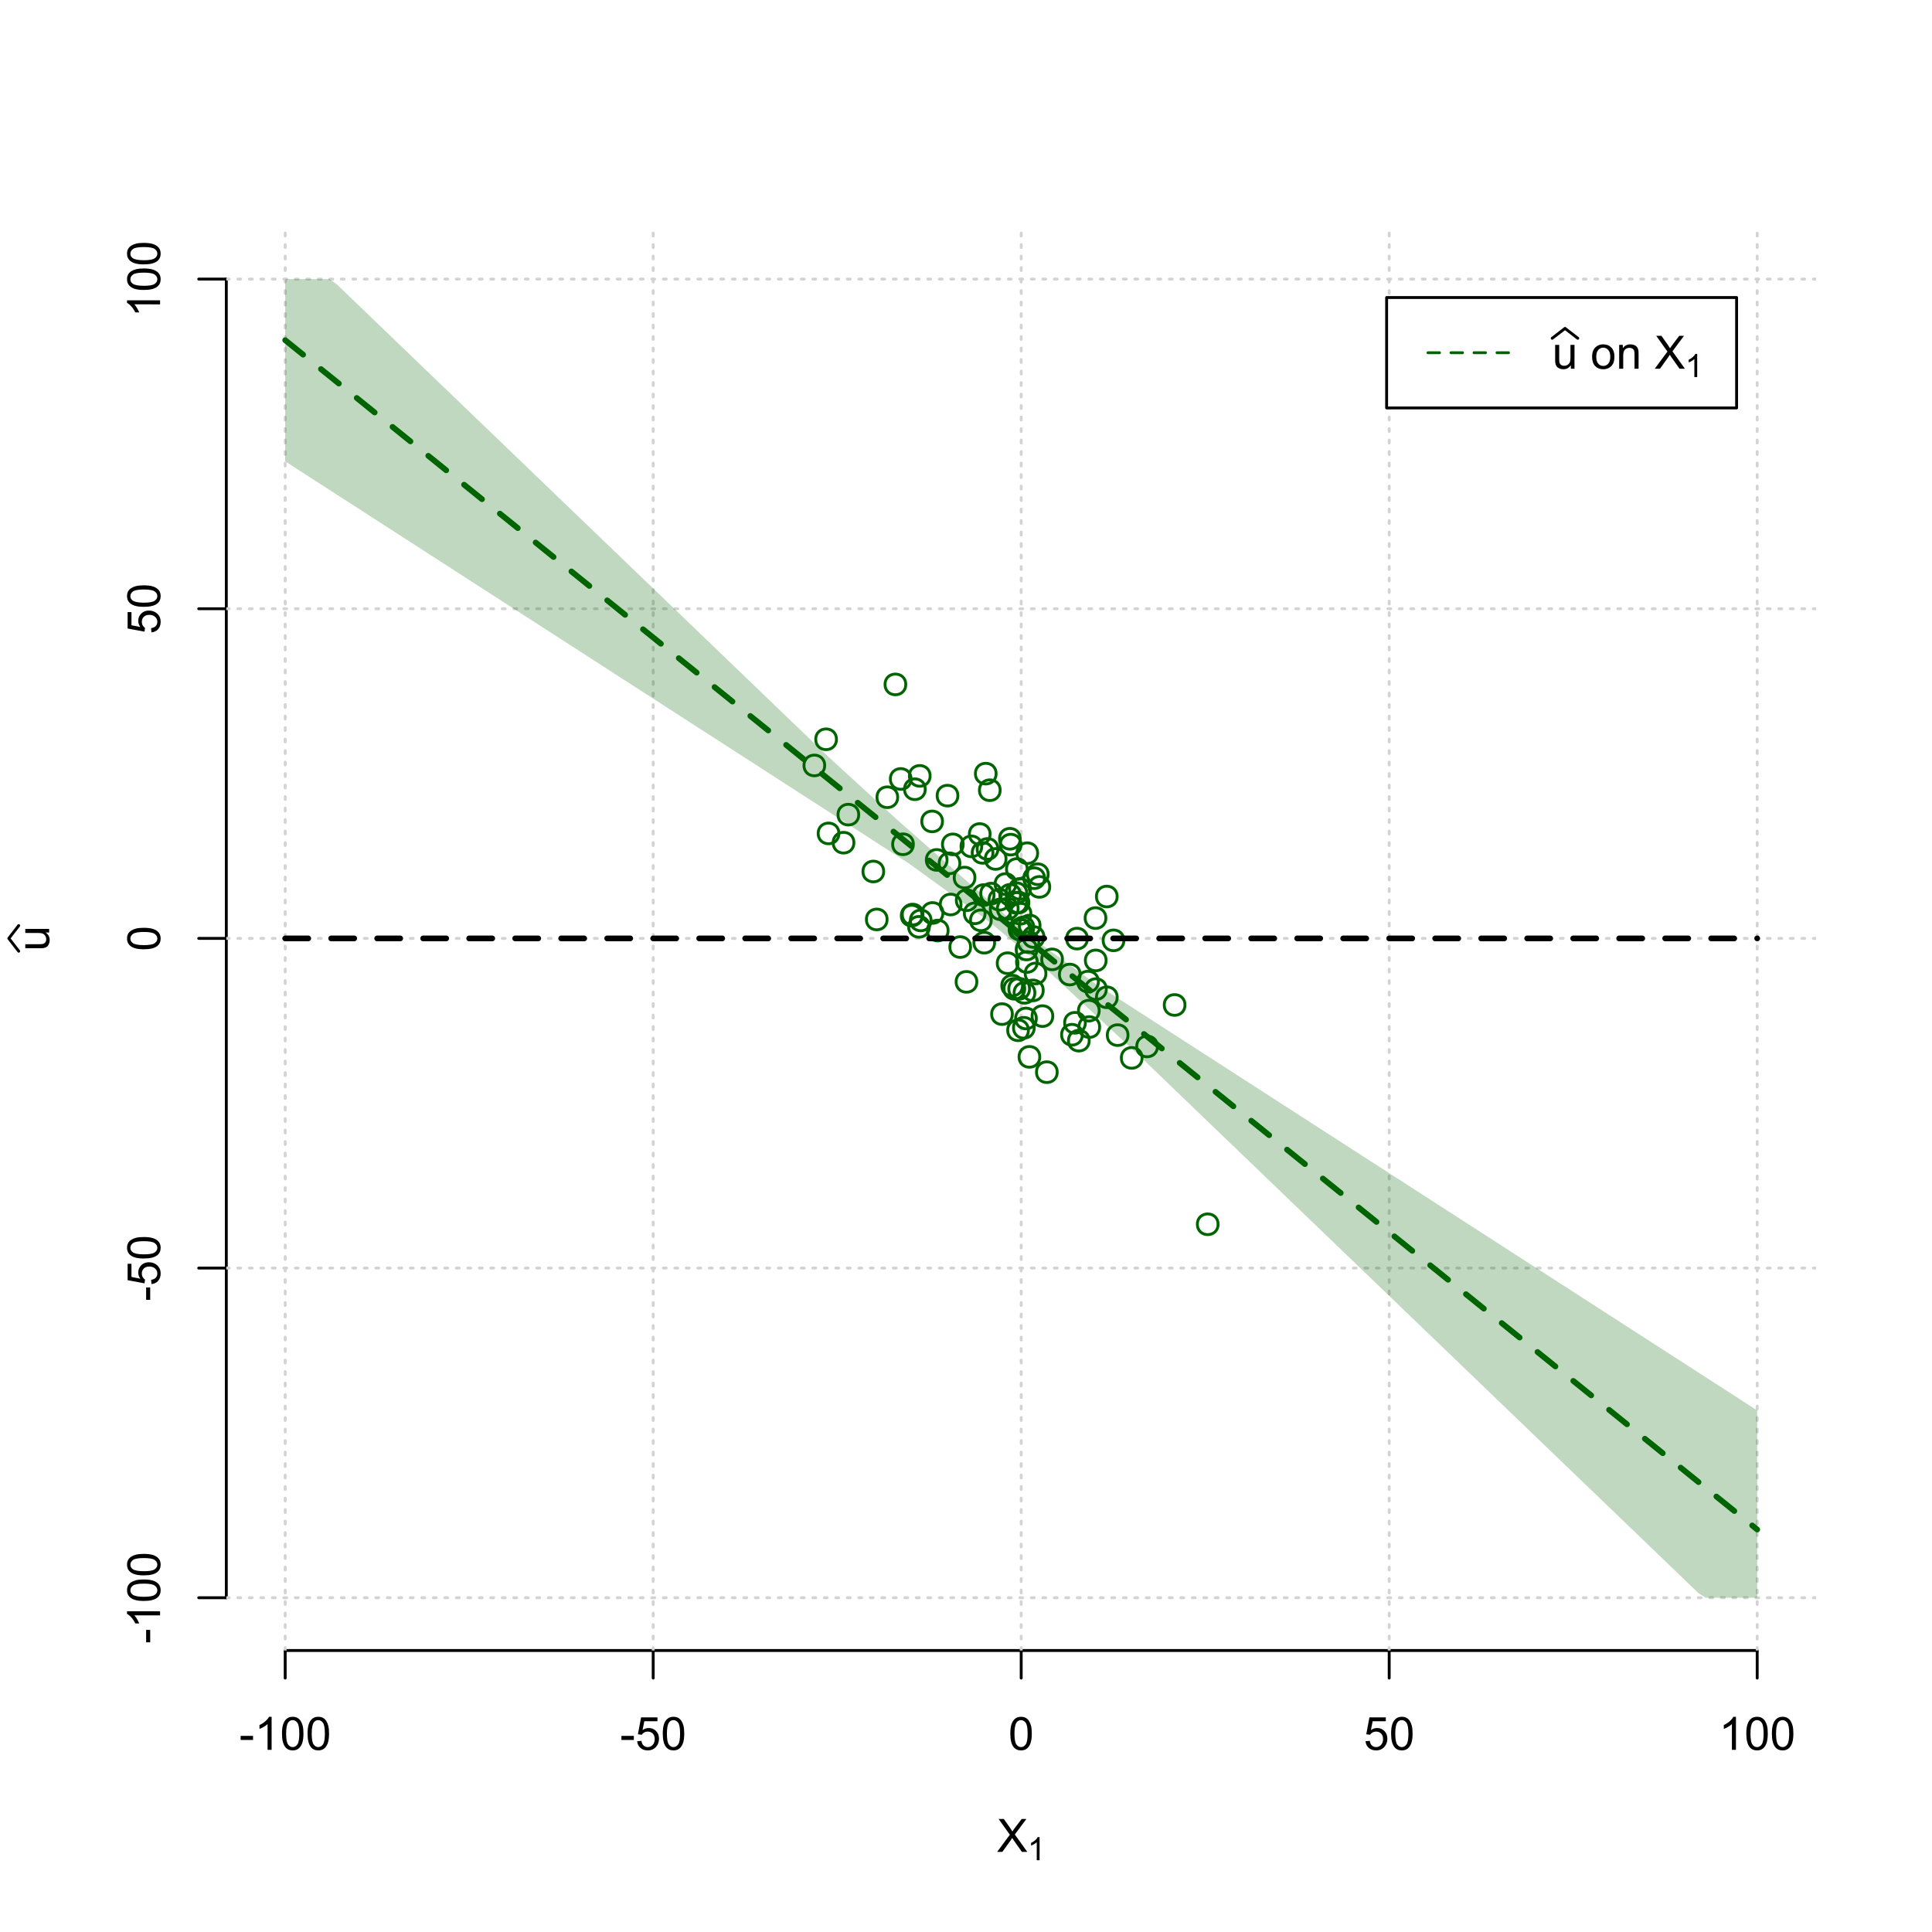 <?xml version="1.0" encoding="UTF-8"?>
<svg xmlns="http://www.w3.org/2000/svg" xmlns:xlink="http://www.w3.org/1999/xlink" width="504pt" height="504pt" viewBox="0 0 504 504" version="1.1">
<defs>
<g>
<symbol overflow="visible" id="glyph0-0">
<path style="stroke:none;" d="M 1.5 0 L 1.5 -7.5 L 7.5 -7.5 L 7.5 0 Z M 1.688 -0.188 L 7.312 -0.188 L 7.312 -7.312 L 1.688 -7.312 Z M 1.688 -0.188 "/>
</symbol>
<symbol overflow="visible" id="glyph0-1">
<path style="stroke:none;" d="M 0.055 0 L 3.375 -4.477 L 0.445 -8.59 L 1.797 -8.59 L 3.359 -6.387 C 3.68 -5.93 3.91 -5.578 4.047 -5.332 C 4.238 -5.645 4.465 -5.969 4.727 -6.312 L 6.457 -8.59 L 7.695 -8.59 L 4.676 -4.539 L 7.93 0 L 6.523 0 L 4.359 -3.062 C 4.238 -3.238 4.113 -3.43 3.984 -3.641 C 3.789 -3.324 3.652 -3.109 3.574 -2.992 L 1.418 0 Z M 0.055 0 "/>
</symbol>
<symbol overflow="visible" id="glyph0-2">
<path style="stroke:none;" d="M 0.383 -2.578 L 0.383 -3.641 L 3.621 -3.641 L 3.621 -2.578 Z M 0.383 -2.578 "/>
</symbol>
<symbol overflow="visible" id="glyph0-3">
<path style="stroke:none;" d="M 4.469 0 L 3.414 0 L 3.414 -6.719 C 3.16 -6.477 2.828 -6.234 2.414 -5.996 C 2 -5.75 1.629 -5.57 1.305 -5.449 L 1.305 -6.469 C 1.895 -6.742 2.41 -7.078 2.852 -7.477 C 3.293 -7.871 3.605 -8.254 3.789 -8.625 L 4.469 -8.625 Z M 4.469 0 "/>
</symbol>
<symbol overflow="visible" id="glyph0-4">
<path style="stroke:none;" d="M 0.5 -4.234 C 0.496 -5.246 0.602 -6.062 0.812 -6.688 C 1.02 -7.305 1.328 -7.785 1.742 -8.121 C 2.148 -8.457 2.668 -8.625 3.297 -8.625 C 3.758 -8.625 4.164 -8.531 4.512 -8.348 C 4.855 -8.16 5.141 -7.891 5.371 -7.543 C 5.594 -7.191 5.773 -6.766 5.906 -6.266 C 6.035 -5.762 6.098 -5.086 6.102 -4.234 C 6.098 -3.227 5.996 -2.414 5.789 -1.797 C 5.578 -1.176 5.266 -0.695 4.859 -0.359 C 4.445 -0.02 3.926 0.145 3.297 0.148 C 2.465 0.145 1.816 -0.148 1.348 -0.742 C 0.781 -1.457 0.496 -2.621 0.5 -4.234 Z M 1.582 -4.234 C 1.582 -2.824 1.746 -1.887 2.074 -1.418 C 2.402 -0.949 2.809 -0.715 3.297 -0.719 C 3.777 -0.715 4.184 -0.949 4.52 -1.422 C 4.848 -1.887 5.016 -2.824 5.016 -4.234 C 5.016 -5.648 4.848 -6.59 4.52 -7.055 C 4.184 -7.516 3.773 -7.746 3.289 -7.75 C 2.801 -7.746 2.414 -7.543 2.125 -7.137 C 1.762 -6.613 1.582 -5.645 1.582 -4.234 Z M 1.582 -4.234 "/>
</symbol>
<symbol overflow="visible" id="glyph0-5">
<path style="stroke:none;" d="M 0.5 -2.25 L 1.605 -2.344 C 1.684 -1.805 1.871 -1.398 2.176 -1.125 C 2.473 -0.852 2.836 -0.715 3.258 -0.719 C 3.766 -0.715 4.195 -0.906 4.547 -1.293 C 4.898 -1.672 5.074 -2.18 5.074 -2.82 C 5.074 -3.414 4.902 -3.891 4.566 -4.242 C 4.227 -4.59 3.785 -4.762 3.242 -4.766 C 2.898 -4.762 2.594 -4.684 2.32 -4.531 C 2.047 -4.375 1.832 -4.176 1.676 -3.93 L 0.688 -4.062 L 1.516 -8.473 L 5.789 -8.473 L 5.789 -7.465 L 2.359 -7.465 L 1.898 -5.156 C 2.414 -5.516 2.953 -5.695 3.523 -5.695 C 4.27 -5.695 4.902 -5.434 5.422 -4.914 C 5.934 -4.395 6.191 -3.727 6.195 -2.914 C 6.191 -2.133 5.965 -1.461 5.516 -0.898 C 4.961 -0.199 4.211 0.145 3.258 0.148 C 2.477 0.145 1.836 -0.07 1.344 -0.508 C 0.844 -0.941 0.562 -1.523 0.5 -2.25 Z M 0.5 -2.25 "/>
</symbol>
<symbol overflow="visible" id="glyph0-6">
<path style="stroke:none;" d="M 4.867 0 L 4.867 -0.914 C 4.379 -0.211 3.723 0.141 2.895 0.141 C 2.527 0.141 2.184 0.07 1.867 -0.07 C 1.547 -0.211 1.309 -0.387 1.156 -0.602 C 1 -0.812 0.895 -1.074 0.832 -1.383 C 0.785 -1.59 0.762 -1.918 0.766 -2.367 L 0.766 -6.223 L 1.82 -6.223 L 1.82 -2.773 C 1.816 -2.219 1.84 -1.848 1.887 -1.656 C 1.949 -1.379 2.09 -1.16 2.309 -1.004 C 2.523 -0.84 2.789 -0.762 3.105 -0.766 C 3.418 -0.762 3.715 -0.844 3.996 -1.008 C 4.273 -1.172 4.469 -1.391 4.586 -1.672 C 4.699 -1.949 4.758 -2.355 4.758 -2.891 L 4.758 -6.223 L 5.812 -6.223 L 5.812 0 Z M 4.867 0 "/>
</symbol>
<symbol overflow="visible" id="glyph0-7">
<path style="stroke:none;" d=""/>
</symbol>
<symbol overflow="visible" id="glyph0-8">
<path style="stroke:none;" d="M 0.398 -3.109 C 0.398 -4.262 0.719 -5.117 1.359 -5.672 C 1.895 -6.133 2.547 -6.363 3.316 -6.363 C 4.172 -6.363 4.871 -6.082 5.414 -5.52 C 5.953 -4.957 6.223 -4.184 6.227 -3.199 C 6.223 -2.398 6.102 -1.766 5.867 -1.309 C 5.625 -0.848 5.277 -0.492 4.82 -0.238 C 4.359 0.016 3.859 0.141 3.316 0.141 C 2.441 0.141 1.734 -0.137 1.203 -0.695 C 0.664 -1.254 0.398 -2.059 0.398 -3.109 Z M 1.484 -3.109 C 1.48 -2.309 1.656 -1.711 2.004 -1.32 C 2.348 -0.922 2.785 -0.727 3.316 -0.727 C 3.84 -0.727 4.273 -0.926 4.621 -1.324 C 4.969 -1.723 5.145 -2.328 5.145 -3.148 C 5.145 -3.914 4.969 -4.496 4.617 -4.895 C 4.266 -5.289 3.832 -5.488 3.316 -5.492 C 2.785 -5.488 2.348 -5.293 2.004 -4.898 C 1.656 -4.5 1.48 -3.902 1.484 -3.109 Z M 1.484 -3.109 "/>
</symbol>
<symbol overflow="visible" id="glyph0-9">
<path style="stroke:none;" d="M 0.789 0 L 0.789 -6.223 L 1.742 -6.223 L 1.742 -5.336 C 2.195 -6.02 2.855 -6.363 3.719 -6.363 C 4.09 -6.363 4.434 -6.293 4.754 -6.16 C 5.066 -6.023 5.305 -5.848 5.461 -5.633 C 5.617 -5.41 5.727 -5.152 5.789 -4.852 C 5.828 -4.656 5.848 -4.312 5.848 -3.828 L 5.848 0 L 4.793 0 L 4.793 -3.785 C 4.793 -4.215 4.75 -4.535 4.668 -4.75 C 4.586 -4.961 4.441 -5.129 4.234 -5.258 C 4.023 -5.383 3.777 -5.449 3.5 -5.449 C 3.047 -5.449 2.66 -5.305 2.332 -5.02 C 2.004 -4.734 1.84 -4.195 1.844 -3.398 L 1.844 0 Z M 0.789 0 "/>
</symbol>
<symbol overflow="visible" id="glyph1-0">
<path style="stroke:none;" d="M 1.051 0 L 1.051 -5.25 L 5.25 -5.25 L 5.25 0 Z M 1.18 -0.133 L 5.117 -0.133 L 5.117 -5.117 L 1.18 -5.117 Z M 1.18 -0.133 "/>
</symbol>
<symbol overflow="visible" id="glyph1-1">
<path style="stroke:none;" d="M 3.129 0 L 2.391 0 L 2.391 -4.703 C 2.211 -4.531 1.977 -4.363 1.691 -4.195 C 1.398 -4.023 1.141 -3.895 0.914 -3.812 L 0.914 -4.527 C 1.328 -4.719 1.688 -4.953 1.996 -5.234 C 2.305 -5.508 2.523 -5.777 2.652 -6.039 L 3.129 -6.039 Z M 3.129 0 "/>
</symbol>
<symbol overflow="visible" id="glyph2-0">
<path style="stroke:none;" d="M 0 -1.5 L -7.5 -1.5 L -7.5 -7.5 L 0 -7.5 Z M -0.188 -1.688 L -0.188 -7.312 L -7.312 -7.312 L -7.312 -1.688 Z M -0.188 -1.688 "/>
</symbol>
<symbol overflow="visible" id="glyph2-1">
<path style="stroke:none;" d="M 0 -4.867 L -0.914 -4.867 C -0.211 -4.379 0.141 -3.723 0.141 -2.895 C 0.141 -2.527 0.07 -2.184 -0.07 -1.867 C -0.211 -1.547 -0.387 -1.309 -0.598 -1.156 C -0.809 -1 -1.07 -0.895 -1.383 -0.832 C -1.59 -0.789 -1.918 -0.766 -2.367 -0.77 L -6.223 -0.77 L -6.223 -1.824 L -2.773 -1.824 C -2.219 -1.82 -1.848 -1.844 -1.656 -1.887 C -1.379 -1.949 -1.16 -2.09 -1.004 -2.309 C -0.84 -2.523 -0.762 -2.789 -0.766 -3.105 C -0.762 -3.418 -0.844 -3.715 -1.008 -3.996 C -1.172 -4.273 -1.391 -4.469 -1.672 -4.586 C -1.945 -4.699 -2.352 -4.758 -2.887 -4.758 L -6.223 -4.758 L -6.223 -5.812 L 0 -5.812 Z M 0 -4.867 "/>
</symbol>
<symbol overflow="visible" id="glyph2-2">
<path style="stroke:none;" d="M -2.578 -0.383 L -3.641 -0.383 L -3.641 -3.621 L -2.578 -3.621 Z M -2.578 -0.383 "/>
</symbol>
<symbol overflow="visible" id="glyph2-3">
<path style="stroke:none;" d="M 0 -4.469 L 0 -3.414 L -6.719 -3.418 C -6.477 -3.16 -6.234 -2.828 -5.996 -2.418 C -5.75 -2.004 -5.57 -1.633 -5.449 -1.309 L -6.469 -1.309 C -6.742 -1.895 -7.078 -2.41 -7.477 -2.852 C -7.871 -3.293 -8.254 -3.605 -8.625 -3.793 L -8.625 -4.473 Z M 0 -4.469 "/>
</symbol>
<symbol overflow="visible" id="glyph2-4">
<path style="stroke:none;" d="M -4.234 -0.5 C -5.246 -0.496 -6.062 -0.602 -6.688 -0.812 C -7.305 -1.02 -7.785 -1.328 -8.121 -1.742 C -8.457 -2.152 -8.625 -2.672 -8.625 -3.301 C -8.625 -3.758 -8.531 -4.164 -8.348 -4.512 C -8.16 -4.859 -7.891 -5.145 -7.543 -5.371 C -7.191 -5.594 -6.766 -5.773 -6.266 -5.906 C -5.762 -6.035 -5.086 -6.098 -4.234 -6.102 C -3.223 -6.098 -2.41 -5.996 -1.793 -5.789 C -1.176 -5.578 -0.695 -5.266 -0.359 -4.859 C -0.02 -4.445 0.145 -3.926 0.148 -3.297 C 0.145 -2.465 -0.148 -1.816 -0.742 -1.348 C -1.457 -0.781 -2.621 -0.496 -4.234 -0.5 Z M -4.234 -1.582 C -2.824 -1.582 -1.887 -1.746 -1.418 -2.074 C -0.949 -2.402 -0.715 -2.809 -0.719 -3.297 C -0.715 -3.777 -0.949 -4.184 -1.422 -4.52 C -1.887 -4.848 -2.824 -5.016 -4.234 -5.016 C -5.648 -5.016 -6.59 -4.848 -7.055 -4.52 C -7.516 -4.188 -7.746 -3.777 -7.75 -3.289 C -7.746 -2.801 -7.543 -2.414 -7.137 -2.129 C -6.613 -1.762 -5.645 -1.582 -4.234 -1.582 Z M -4.234 -1.582 "/>
</symbol>
<symbol overflow="visible" id="glyph2-5">
<path style="stroke:none;" d="M -2.25 -0.5 L -2.344 -1.605 C -1.805 -1.684 -1.398 -1.871 -1.125 -2.176 C -0.852 -2.473 -0.715 -2.836 -0.719 -3.258 C -0.715 -3.766 -0.906 -4.195 -1.293 -4.547 C -1.672 -4.898 -2.18 -5.074 -2.816 -5.074 C -3.414 -5.074 -3.891 -4.902 -4.242 -4.566 C -4.59 -4.227 -4.762 -3.785 -4.766 -3.242 C -4.762 -2.898 -4.684 -2.594 -4.531 -2.32 C -4.375 -2.047 -4.176 -1.832 -3.93 -1.676 L -4.062 -0.688 L -8.473 -1.52 L -8.473 -5.789 L -7.465 -5.789 L -7.465 -2.363 L -5.156 -1.898 C -5.516 -2.414 -5.695 -2.953 -5.695 -3.523 C -5.695 -4.27 -5.434 -4.902 -4.914 -5.422 C -4.395 -5.934 -3.727 -6.191 -2.91 -6.195 C -2.133 -6.191 -1.461 -5.965 -0.895 -5.516 C -0.199 -4.961 0.145 -4.211 0.148 -3.258 C 0.145 -2.477 -0.07 -1.836 -0.508 -1.344 C -0.941 -0.848 -1.523 -0.566 -2.25 -0.5 Z M -2.25 -0.5 "/>
</symbol>
</g>
<clipPath id="clip1">
  <path d="M 74 59.039 L 75 59.039 L 75 430.559 L 74 430.559 Z M 74 59.039 "/>
</clipPath>
<clipPath id="clip2">
  <path d="M 170 59.039 L 171 59.039 L 171 430.559 L 170 430.559 Z M 170 59.039 "/>
</clipPath>
<clipPath id="clip3">
  <path d="M 266 59.039 L 267 59.039 L 267 430.559 L 266 430.559 Z M 266 59.039 "/>
</clipPath>
<clipPath id="clip4">
  <path d="M 362 59.039 L 363 59.039 L 363 430.559 L 362 430.559 Z M 362 59.039 "/>
</clipPath>
<clipPath id="clip5">
  <path d="M 458 59.039 L 459 59.039 L 459 430.559 L 458 430.559 Z M 458 59.039 "/>
</clipPath>
<clipPath id="clip6">
  <path d="M 59.039 416 L 473.758 416 L 473.758 418 L 59.039 418 Z M 59.039 416 "/>
</clipPath>
<clipPath id="clip7">
  <path d="M 59.039 330 L 473.758 330 L 473.758 332 L 59.039 332 Z M 59.039 330 "/>
</clipPath>
<clipPath id="clip8">
  <path d="M 59.039 244 L 473.758 244 L 473.758 246 L 59.039 246 Z M 59.039 244 "/>
</clipPath>
<clipPath id="clip9">
  <path d="M 59.039 158 L 473.758 158 L 473.758 160 L 59.039 160 Z M 59.039 158 "/>
</clipPath>
<clipPath id="clip10">
  <path d="M 59.039 72 L 473.758 72 L 473.758 74 L 59.039 74 Z M 59.039 72 "/>
</clipPath>
</defs>
<g id="surface5316">
<rect x="0" y="0" width="504" height="504" style="fill:rgb(100%,100%,100%);fill-opacity:1;stroke:none;"/>
<g style="fill:rgb(0%,0%,0%);fill-opacity:1;">
  <use xlink:href="#glyph0-1" x="260.062" y="483.102"/>
</g>
<g style="fill:rgb(0%,0%,0%);fill-opacity:1;">
  <use xlink:href="#glyph1-1" x="268.066" y="485.281"/>
</g>
<g style="fill:rgb(0%,0%,0%);fill-opacity:1;">
  <use xlink:href="#glyph2-1" x="12.82" y="248.137"/>
</g>
<path style="fill:none;stroke-width:0.75;stroke-linecap:round;stroke-linejoin:round;stroke:rgb(0%,0%,0%);stroke-opacity:1;stroke-miterlimit:10;" d="M 4.879 248.137 L 2.301 244.801 L 4.879 241.465 "/>
<path style="fill:none;stroke-width:0.75;stroke-linecap:round;stroke-linejoin:round;stroke:rgb(0%,0%,0%);stroke-opacity:1;stroke-miterlimit:10;" d="M 74.398 430.559 L 458.398 430.559 "/>
<path style="fill:none;stroke-width:0.75;stroke-linecap:round;stroke-linejoin:round;stroke:rgb(0%,0%,0%);stroke-opacity:1;stroke-miterlimit:10;" d="M 74.398 430.559 L 74.398 437.762 "/>
<path style="fill:none;stroke-width:0.75;stroke-linecap:round;stroke-linejoin:round;stroke:rgb(0%,0%,0%);stroke-opacity:1;stroke-miterlimit:10;" d="M 170.398 430.559 L 170.398 437.762 "/>
<path style="fill:none;stroke-width:0.75;stroke-linecap:round;stroke-linejoin:round;stroke:rgb(0%,0%,0%);stroke-opacity:1;stroke-miterlimit:10;" d="M 266.398 430.559 L 266.398 437.762 "/>
<path style="fill:none;stroke-width:0.75;stroke-linecap:round;stroke-linejoin:round;stroke:rgb(0%,0%,0%);stroke-opacity:1;stroke-miterlimit:10;" d="M 362.398 430.559 L 362.398 437.762 "/>
<path style="fill:none;stroke-width:0.75;stroke-linecap:round;stroke-linejoin:round;stroke:rgb(0%,0%,0%);stroke-opacity:1;stroke-miterlimit:10;" d="M 458.398 430.559 L 458.398 437.762 "/>
<g style="fill:rgb(0%,0%,0%);fill-opacity:1;">
  <use xlink:href="#glyph0-2" x="62.391" y="456.48"/>
  <use xlink:href="#glyph0-3" x="66.387" y="456.48"/>
  <use xlink:href="#glyph0-4" x="73.061" y="456.48"/>
  <use xlink:href="#glyph0-4" x="79.734" y="456.48"/>
</g>
<g style="fill:rgb(0%,0%,0%);fill-opacity:1;">
  <use xlink:href="#glyph0-2" x="161.727" y="456.48"/>
  <use xlink:href="#glyph0-5" x="165.723" y="456.48"/>
  <use xlink:href="#glyph0-4" x="172.396" y="456.48"/>
</g>
<g style="fill:rgb(0%,0%,0%);fill-opacity:1;">
  <use xlink:href="#glyph0-4" x="263.062" y="456.48"/>
</g>
<g style="fill:rgb(0%,0%,0%);fill-opacity:1;">
  <use xlink:href="#glyph0-5" x="355.727" y="456.48"/>
  <use xlink:href="#glyph0-4" x="362.4" y="456.48"/>
</g>
<g style="fill:rgb(0%,0%,0%);fill-opacity:1;">
  <use xlink:href="#glyph0-3" x="448.387" y="456.48"/>
  <use xlink:href="#glyph0-4" x="455.061" y="456.48"/>
  <use xlink:href="#glyph0-4" x="461.734" y="456.48"/>
</g>
<path style="fill:none;stroke-width:0.75;stroke-linecap:round;stroke-linejoin:round;stroke:rgb(0%,0%,0%);stroke-opacity:1;stroke-miterlimit:10;" d="M 59.039 416.801 L 59.039 72.801 "/>
<path style="fill:none;stroke-width:0.75;stroke-linecap:round;stroke-linejoin:round;stroke:rgb(0%,0%,0%);stroke-opacity:1;stroke-miterlimit:10;" d="M 59.039 416.801 L 51.84 416.801 "/>
<path style="fill:none;stroke-width:0.75;stroke-linecap:round;stroke-linejoin:round;stroke:rgb(0%,0%,0%);stroke-opacity:1;stroke-miterlimit:10;" d="M 59.039 330.801 L 51.84 330.801 "/>
<path style="fill:none;stroke-width:0.75;stroke-linecap:round;stroke-linejoin:round;stroke:rgb(0%,0%,0%);stroke-opacity:1;stroke-miterlimit:10;" d="M 59.039 244.801 L 51.84 244.801 "/>
<path style="fill:none;stroke-width:0.75;stroke-linecap:round;stroke-linejoin:round;stroke:rgb(0%,0%,0%);stroke-opacity:1;stroke-miterlimit:10;" d="M 59.039 158.801 L 51.84 158.801 "/>
<path style="fill:none;stroke-width:0.75;stroke-linecap:round;stroke-linejoin:round;stroke:rgb(0%,0%,0%);stroke-opacity:1;stroke-miterlimit:10;" d="M 59.039 72.801 L 51.84 72.801 "/>
<g style="fill:rgb(0%,0%,0%);fill-opacity:1;">
  <use xlink:href="#glyph2-2" x="41.762" y="428.809"/>
  <use xlink:href="#glyph2-3" x="41.762" y="424.812"/>
  <use xlink:href="#glyph2-4" x="41.762" y="418.139"/>
  <use xlink:href="#glyph2-4" x="41.762" y="411.465"/>
</g>
<g style="fill:rgb(0%,0%,0%);fill-opacity:1;">
  <use xlink:href="#glyph2-2" x="41.762" y="339.473"/>
  <use xlink:href="#glyph2-5" x="41.762" y="335.477"/>
  <use xlink:href="#glyph2-4" x="41.762" y="328.803"/>
</g>
<g style="fill:rgb(0%,0%,0%);fill-opacity:1;">
  <use xlink:href="#glyph2-4" x="41.762" y="248.137"/>
</g>
<g style="fill:rgb(0%,0%,0%);fill-opacity:1;">
  <use xlink:href="#glyph2-5" x="41.762" y="165.473"/>
  <use xlink:href="#glyph2-4" x="41.762" y="158.799"/>
</g>
<g style="fill:rgb(0%,0%,0%);fill-opacity:1;">
  <use xlink:href="#glyph2-3" x="41.762" y="82.812"/>
  <use xlink:href="#glyph2-4" x="41.762" y="76.139"/>
  <use xlink:href="#glyph2-4" x="41.762" y="69.465"/>
</g>
<g clip-path="url(#clip1)" clip-rule="nonzero">
<path style="fill:none;stroke-width:0.75;stroke-linecap:round;stroke-linejoin:round;stroke:rgb(82.745%,82.745%,82.745%);stroke-opacity:1;stroke-dasharray:0.75,2.25;stroke-miterlimit:10;" d="M 74.398 430.559 L 74.398 59.039 "/>
</g>
<g clip-path="url(#clip2)" clip-rule="nonzero">
<path style="fill:none;stroke-width:0.75;stroke-linecap:round;stroke-linejoin:round;stroke:rgb(82.745%,82.745%,82.745%);stroke-opacity:1;stroke-dasharray:0.75,2.25;stroke-miterlimit:10;" d="M 170.398 430.559 L 170.398 59.039 "/>
</g>
<g clip-path="url(#clip3)" clip-rule="nonzero">
<path style="fill:none;stroke-width:0.75;stroke-linecap:round;stroke-linejoin:round;stroke:rgb(82.745%,82.745%,82.745%);stroke-opacity:1;stroke-dasharray:0.75,2.25;stroke-miterlimit:10;" d="M 266.398 430.559 L 266.398 59.039 "/>
</g>
<g clip-path="url(#clip4)" clip-rule="nonzero">
<path style="fill:none;stroke-width:0.75;stroke-linecap:round;stroke-linejoin:round;stroke:rgb(82.745%,82.745%,82.745%);stroke-opacity:1;stroke-dasharray:0.75,2.25;stroke-miterlimit:10;" d="M 362.398 430.559 L 362.398 59.039 "/>
</g>
<g clip-path="url(#clip5)" clip-rule="nonzero">
<path style="fill:none;stroke-width:0.75;stroke-linecap:round;stroke-linejoin:round;stroke:rgb(82.745%,82.745%,82.745%);stroke-opacity:1;stroke-dasharray:0.75,2.25;stroke-miterlimit:10;" d="M 458.398 430.559 L 458.398 59.039 "/>
</g>
<g clip-path="url(#clip6)" clip-rule="nonzero">
<path style="fill:none;stroke-width:0.75;stroke-linecap:round;stroke-linejoin:round;stroke:rgb(82.745%,82.745%,82.745%);stroke-opacity:1;stroke-dasharray:0.75,2.25;stroke-miterlimit:10;" d="M 59.039 416.801 L 473.762 416.801 "/>
</g>
<g clip-path="url(#clip7)" clip-rule="nonzero">
<path style="fill:none;stroke-width:0.75;stroke-linecap:round;stroke-linejoin:round;stroke:rgb(82.745%,82.745%,82.745%);stroke-opacity:1;stroke-dasharray:0.75,2.25;stroke-miterlimit:10;" d="M 59.039 330.801 L 473.762 330.801 "/>
</g>
<g clip-path="url(#clip8)" clip-rule="nonzero">
<path style="fill:none;stroke-width:0.75;stroke-linecap:round;stroke-linejoin:round;stroke:rgb(82.745%,82.745%,82.745%);stroke-opacity:1;stroke-dasharray:0.75,2.25;stroke-miterlimit:10;" d="M 59.039 244.801 L 473.762 244.801 "/>
</g>
<g clip-path="url(#clip9)" clip-rule="nonzero">
<path style="fill:none;stroke-width:0.75;stroke-linecap:round;stroke-linejoin:round;stroke:rgb(82.745%,82.745%,82.745%);stroke-opacity:1;stroke-dasharray:0.75,2.25;stroke-miterlimit:10;" d="M 59.039 158.801 L 473.762 158.801 "/>
</g>
<g clip-path="url(#clip10)" clip-rule="nonzero">
<path style="fill:none;stroke-width:0.75;stroke-linecap:round;stroke-linejoin:round;stroke:rgb(82.745%,82.745%,82.745%);stroke-opacity:1;stroke-dasharray:0.75,2.25;stroke-miterlimit:10;" d="M 59.039 72.801 L 473.762 72.801 "/>
</g>
<path style=" stroke:none;fill-rule:nonzero;fill:rgb(0%,39.216%,0%);fill-opacity:0.251;" d="M 74.398 72.801 L 85.922 72.801 L 87.84 74.156 L 89.762 76.004 L 91.68 77.848 L 93.602 79.695 L 95.52 81.539 L 97.441 83.387 L 99.359 85.23 L 101.281 87.074 L 103.199 88.922 L 105.121 90.766 L 107.039 92.613 L 108.961 94.457 L 110.879 96.305 L 112.801 98.148 L 114.719 99.992 L 116.641 101.84 L 118.559 103.684 L 120.48 105.531 L 122.398 107.375 L 124.32 109.223 L 126.238 111.066 L 128.16 112.91 L 130.078 114.758 L 132 116.602 L 133.922 118.449 L 135.84 120.293 L 137.762 122.141 L 139.68 123.984 L 141.602 125.828 L 143.52 127.676 L 145.441 129.52 L 147.359 131.367 L 149.281 133.211 L 151.199 135.059 L 153.121 136.902 L 155.039 138.746 L 156.961 140.594 L 158.879 142.438 L 160.801 144.285 L 162.719 146.129 L 164.641 147.977 L 166.559 149.82 L 168.48 151.664 L 170.398 153.512 L 172.32 155.355 L 174.238 157.203 L 176.16 159.047 L 178.078 160.895 L 181.922 164.582 L 183.84 166.43 L 185.762 168.273 L 187.68 170.121 L 189.602 171.965 L 191.52 173.812 L 193.441 175.656 L 195.359 177.5 L 197.281 179.348 L 199.199 181.191 L 201.121 183.039 L 203.039 184.883 L 204.961 186.73 L 206.879 188.574 L 208.801 190.418 L 210.719 192.266 L 212.641 194.109 L 214.559 195.957 L 216.48 197.766 L 218.398 199.523 L 220.32 201.285 L 222.238 203.043 L 224.16 204.805 L 226.078 206.562 L 228 208.32 L 229.922 210.082 L 231.84 211.84 L 233.762 213.598 L 235.68 215.293 L 237.602 216.984 L 239.52 218.676 L 241.441 220.363 L 243.359 222.055 L 245.281 223.742 L 247.199 225.434 L 249.121 227.125 L 251.039 228.812 L 252.961 230.504 L 254.879 232.191 L 256.801 233.883 L 258.719 235.574 L 260.641 237.262 L 262.559 238.953 L 264.48 240.641 L 266.398 242.332 L 268.32 243.926 L 270.238 245.324 L 272.16 246.723 L 274.078 248.121 L 276 249.516 L 277.922 250.914 L 279.84 252.312 L 281.762 253.707 L 283.68 255.105 L 285.602 256.504 L 287.52 257.762 L 289.441 259 L 291.359 260.238 L 293.281 261.477 L 295.199 262.715 L 297.121 263.953 L 299.039 265.188 L 300.961 266.426 L 302.879 267.664 L 304.801 268.902 L 306.719 270.141 L 308.641 271.379 L 310.559 272.617 L 312.48 273.855 L 314.398 275.094 L 316.32 276.332 L 318.238 277.57 L 320.16 278.805 L 322.078 280.043 L 325.922 282.52 L 327.84 283.758 L 329.762 284.996 L 331.68 286.234 L 333.602 287.473 L 335.52 288.711 L 337.441 289.949 L 339.359 291.188 L 341.281 292.422 L 343.199 293.66 L 345.121 294.898 L 347.039 296.137 L 348.961 297.375 L 350.879 298.613 L 352.801 299.852 L 354.719 301.09 L 356.641 302.328 L 358.559 303.566 L 360.48 304.805 L 362.398 306.043 L 364.32 307.277 L 366.238 308.516 L 368.16 309.754 L 370.078 310.992 L 373.922 313.469 L 375.84 314.707 L 377.762 315.945 L 379.68 317.184 L 381.602 318.422 L 383.52 319.66 L 385.441 320.895 L 387.359 322.133 L 389.281 323.371 L 391.199 324.609 L 393.121 325.848 L 395.039 327.086 L 396.961 328.324 L 398.879 329.562 L 400.801 330.801 L 402.719 332.039 L 404.641 333.277 L 406.559 334.512 L 408.48 335.75 L 410.398 336.988 L 412.32 338.227 L 414.238 339.465 L 416.16 340.703 L 418.078 341.941 L 421.922 344.418 L 423.84 345.656 L 425.762 346.895 L 427.68 348.129 L 429.602 349.367 L 431.52 350.605 L 433.441 351.844 L 435.359 353.082 L 437.281 354.32 L 439.199 355.559 L 441.121 356.797 L 443.039 358.035 L 444.961 359.273 L 446.879 360.512 L 448.801 361.746 L 450.719 362.984 L 452.641 364.223 L 454.559 365.461 L 456.48 366.699 L 458.398 367.938 L 458.398 416.801 L 444.961 416.801 L 443.039 415.562 L 441.121 413.715 L 439.199 411.871 L 437.281 410.023 L 435.359 408.18 L 433.441 406.332 L 431.52 404.488 L 429.602 402.645 L 427.68 400.797 L 425.762 398.953 L 423.84 397.105 L 421.922 395.262 L 420 393.414 L 418.078 391.57 L 416.16 389.727 L 414.238 387.879 L 412.32 386.035 L 410.398 384.188 L 408.48 382.344 L 406.559 380.496 L 404.641 378.652 L 402.719 376.809 L 400.801 374.961 L 398.879 373.117 L 396.961 371.27 L 395.039 369.426 L 393.121 367.578 L 391.199 365.734 L 389.281 363.891 L 387.359 362.043 L 385.441 360.199 L 383.52 358.352 L 381.602 356.508 L 379.68 354.66 L 377.762 352.816 L 375.84 350.973 L 373.922 349.125 L 372 347.281 L 370.078 345.434 L 368.16 343.59 L 366.238 341.742 L 364.32 339.898 L 362.398 338.055 L 360.48 336.207 L 358.559 334.363 L 356.641 332.516 L 354.719 330.672 L 352.801 328.824 L 350.879 326.98 L 348.961 325.137 L 347.039 323.289 L 345.121 321.445 L 343.199 319.598 L 341.281 317.754 L 339.359 315.906 L 337.441 314.062 L 335.52 312.219 L 333.602 310.371 L 331.68 308.527 L 329.762 306.68 L 327.84 304.836 L 325.922 302.988 L 322.078 299.301 L 320.16 297.453 L 318.238 295.609 L 316.32 293.762 L 314.398 291.918 L 312.48 290.07 L 310.559 288.227 L 308.641 286.383 L 306.719 284.535 L 304.801 282.691 L 302.879 280.844 L 300.961 279 L 299.039 277.152 L 297.121 275.32 L 295.199 273.535 L 293.281 271.75 L 291.359 269.969 L 289.441 268.184 L 287.52 266.398 L 285.602 264.613 L 283.68 262.828 L 281.762 261.047 L 279.84 259.262 L 277.922 257.477 L 274.078 253.906 L 272.16 252.227 L 270.238 250.625 L 268.32 249.023 L 266.398 247.422 L 264.48 245.82 L 262.559 244.219 L 260.641 242.613 L 258.719 241.012 L 256.801 239.531 L 254.879 238.141 L 252.961 236.746 L 251.039 235.355 L 249.121 233.961 L 247.199 232.57 L 245.281 231.176 L 243.359 229.781 L 241.441 228.391 L 239.52 226.996 L 237.602 225.609 L 235.68 224.336 L 233.762 223.102 L 231.84 221.863 L 229.922 220.625 L 226.078 218.148 L 224.16 216.91 L 222.238 215.672 L 220.32 214.434 L 218.398 213.195 L 216.48 211.957 L 214.559 210.719 L 212.641 209.48 L 210.719 208.246 L 208.801 207.008 L 206.879 205.77 L 204.961 204.531 L 203.039 203.293 L 201.121 202.055 L 199.199 200.816 L 197.281 199.578 L 195.359 198.34 L 193.441 197.102 L 191.52 195.863 L 189.602 194.629 L 187.68 193.391 L 185.762 192.152 L 183.84 190.914 L 181.922 189.676 L 178.078 187.199 L 176.16 185.961 L 174.238 184.723 L 172.32 183.484 L 170.398 182.246 L 168.48 181.012 L 166.559 179.773 L 164.641 178.535 L 162.719 177.297 L 160.801 176.059 L 158.879 174.82 L 156.961 173.582 L 155.039 172.344 L 153.121 171.105 L 151.199 169.867 L 149.281 168.629 L 147.359 167.395 L 145.441 166.156 L 143.52 164.918 L 141.602 163.68 L 139.68 162.441 L 137.762 161.203 L 135.84 159.965 L 133.922 158.727 L 130.078 156.25 L 128.16 155.012 L 126.238 153.777 L 124.32 152.539 L 122.398 151.301 L 120.48 150.062 L 118.559 148.824 L 116.641 147.586 L 114.719 146.348 L 112.801 145.109 L 110.879 143.871 L 108.961 142.633 L 107.039 141.395 L 105.121 140.156 L 103.199 138.922 L 101.281 137.684 L 99.359 136.445 L 97.441 135.207 L 95.52 133.969 L 93.602 132.73 L 91.68 131.492 L 89.762 130.254 L 87.84 129.016 L 85.922 127.777 L 84 126.539 L 82.078 125.305 L 80.16 124.066 L 78.238 122.828 L 76.32 121.59 L 74.398 120.352 Z M 74.398 72.801 "/>
<path style="fill:none;stroke-width:0.75;stroke-linecap:round;stroke-linejoin:round;stroke:rgb(0%,39.216%,0%);stroke-opacity:1;stroke-miterlimit:10;" d="M 267.824 232.992 C 267.824 236.59 262.426 236.59 262.426 232.992 C 262.426 229.391 267.824 229.391 267.824 232.992 "/>
<path style="fill:none;stroke-width:0.75;stroke-linecap:round;stroke-linejoin:round;stroke:rgb(0%,39.216%,0%);stroke-opacity:1;stroke-miterlimit:10;" d="M 265.555 251.266 C 265.555 254.867 260.156 254.867 260.156 251.266 C 260.156 247.664 265.555 247.664 265.555 251.266 "/>
<path style="fill:none;stroke-width:0.75;stroke-linecap:round;stroke-linejoin:round;stroke:rgb(0%,39.216%,0%);stroke-opacity:1;stroke-miterlimit:10;" d="M 240.531 238.855 C 240.531 242.453 235.129 242.453 235.129 238.855 C 235.129 235.254 240.531 235.254 240.531 238.855 "/>
<path style="fill:none;stroke-width:0.75;stroke-linecap:round;stroke-linejoin:round;stroke:rgb(0%,39.216%,0%);stroke-opacity:1;stroke-miterlimit:10;" d="M 264.09 264.543 C 264.09 268.145 258.691 268.145 258.691 264.543 C 258.691 260.945 264.09 260.945 264.09 264.543 "/>
<path style="fill:none;stroke-width:0.75;stroke-linecap:round;stroke-linejoin:round;stroke:rgb(0%,39.216%,0%);stroke-opacity:1;stroke-miterlimit:10;" d="M 286.742 263.648 C 286.742 267.25 281.344 267.25 281.344 263.648 C 281.344 260.051 286.742 260.051 286.742 263.648 "/>
<path style="fill:none;stroke-width:0.75;stroke-linecap:round;stroke-linejoin:round;stroke:rgb(0%,39.216%,0%);stroke-opacity:1;stroke-miterlimit:10;" d="M 218.203 192.859 C 218.203 196.457 212.805 196.457 212.805 192.859 C 212.805 189.258 218.203 189.258 218.203 192.859 "/>
<path style="fill:none;stroke-width:0.75;stroke-linecap:round;stroke-linejoin:round;stroke:rgb(0%,39.216%,0%);stroke-opacity:1;stroke-miterlimit:10;" d="M 277.16 250.273 C 277.16 253.875 271.762 253.875 271.762 250.273 C 271.762 246.676 277.16 246.676 277.16 250.273 "/>
<path style="fill:none;stroke-width:0.75;stroke-linecap:round;stroke-linejoin:round;stroke:rgb(0%,39.216%,0%);stroke-opacity:1;stroke-miterlimit:10;" d="M 265.598 237.047 C 265.598 240.648 260.199 240.648 260.199 237.047 C 260.199 233.445 265.598 233.445 265.598 237.047 "/>
<path style="fill:none;stroke-width:0.75;stroke-linecap:round;stroke-linejoin:round;stroke:rgb(0%,39.216%,0%);stroke-opacity:1;stroke-miterlimit:10;" d="M 268.398 235.441 C 268.398 239.043 262.996 239.043 262.996 235.441 C 262.996 231.844 268.398 231.844 268.398 235.441 "/>
<path style="fill:none;stroke-width:0.75;stroke-linecap:round;stroke-linejoin:round;stroke:rgb(0%,39.216%,0%);stroke-opacity:1;stroke-miterlimit:10;" d="M 254.828 256.137 C 254.828 259.738 249.426 259.738 249.426 256.137 C 249.426 252.539 254.828 252.539 254.828 256.137 "/>
<path style="fill:none;stroke-width:0.75;stroke-linecap:round;stroke-linejoin:round;stroke:rgb(0%,39.216%,0%);stroke-opacity:1;stroke-miterlimit:10;" d="M 259.855 201.82 C 259.855 205.418 254.457 205.418 254.457 201.82 C 254.457 198.219 259.855 198.219 259.855 201.82 "/>
<path style="fill:none;stroke-width:0.75;stroke-linecap:round;stroke-linejoin:round;stroke:rgb(0%,39.216%,0%);stroke-opacity:1;stroke-miterlimit:10;" d="M 258.285 217.574 C 258.285 221.176 252.887 221.176 252.887 217.574 C 252.887 213.973 258.285 213.973 258.285 217.574 "/>
<path style="fill:none;stroke-width:0.75;stroke-linecap:round;stroke-linejoin:round;stroke:rgb(0%,39.216%,0%);stroke-opacity:1;stroke-miterlimit:10;" d="M 263.742 237.207 C 263.742 240.809 258.344 240.809 258.344 237.207 C 258.344 233.609 263.742 233.609 263.742 237.207 "/>
<path style="fill:none;stroke-width:0.75;stroke-linecap:round;stroke-linejoin:round;stroke:rgb(0%,39.216%,0%);stroke-opacity:1;stroke-miterlimit:10;" d="M 236.285 178.543 C 236.285 182.145 230.883 182.145 230.883 178.543 C 230.883 174.945 236.285 174.945 236.285 178.543 "/>
<path style="fill:none;stroke-width:0.75;stroke-linecap:round;stroke-linejoin:round;stroke:rgb(0%,39.216%,0%);stroke-opacity:1;stroke-miterlimit:10;" d="M 261.25 233.113 C 261.25 236.711 255.852 236.711 255.852 233.113 C 255.852 229.512 261.25 229.512 261.25 233.113 "/>
<path style="fill:none;stroke-width:0.75;stroke-linecap:round;stroke-linejoin:round;stroke:rgb(0%,39.216%,0%);stroke-opacity:1;stroke-miterlimit:10;" d="M 242.891 240.109 C 242.891 243.711 237.492 243.711 237.492 240.109 C 237.492 236.512 242.891 236.512 242.891 240.109 "/>
<path style="fill:none;stroke-width:0.75;stroke-linecap:round;stroke-linejoin:round;stroke:rgb(0%,39.216%,0%);stroke-opacity:1;stroke-miterlimit:10;" d="M 283.656 244.852 C 283.656 248.449 278.258 248.449 278.258 244.852 C 278.258 241.25 283.656 241.25 283.656 244.852 "/>
<path style="fill:none;stroke-width:0.75;stroke-linecap:round;stroke-linejoin:round;stroke:rgb(0%,39.216%,0%);stroke-opacity:1;stroke-miterlimit:10;" d="M 273.434 228.062 C 273.434 231.664 268.035 231.664 268.035 228.062 C 268.035 224.465 273.434 224.465 273.434 228.062 "/>
<path style="fill:none;stroke-width:0.75;stroke-linecap:round;stroke-linejoin:round;stroke:rgb(0%,39.216%,0%);stroke-opacity:1;stroke-miterlimit:10;" d="M 275.789 279.695 C 275.789 283.293 270.391 283.293 270.391 279.695 C 270.391 276.094 275.789 276.094 275.789 279.695 "/>
<path style="fill:none;stroke-width:0.75;stroke-linecap:round;stroke-linejoin:round;stroke:rgb(0%,39.216%,0%);stroke-opacity:1;stroke-miterlimit:10;" d="M 253.191 247.059 C 253.191 250.656 247.793 250.656 247.793 247.059 C 247.793 243.457 253.191 243.457 253.191 247.059 "/>
<path style="fill:none;stroke-width:0.75;stroke-linecap:round;stroke-linejoin:round;stroke:rgb(0%,39.216%,0%);stroke-opacity:1;stroke-miterlimit:10;" d="M 297.93 275.977 C 297.93 279.574 292.527 279.574 292.527 275.977 C 292.527 272.375 297.93 272.375 297.93 275.977 "/>
<path style="fill:none;stroke-width:0.75;stroke-linecap:round;stroke-linejoin:round;stroke:rgb(0%,39.216%,0%);stroke-opacity:1;stroke-miterlimit:10;" d="M 282.344 269.934 C 282.344 273.535 276.945 273.535 276.945 269.934 C 276.945 266.332 282.344 266.332 282.344 269.934 "/>
<path style="fill:none;stroke-width:0.75;stroke-linecap:round;stroke-linejoin:round;stroke:rgb(0%,39.216%,0%);stroke-opacity:1;stroke-miterlimit:10;" d="M 258.578 240.086 C 258.578 243.684 253.176 243.684 253.176 240.086 C 253.176 236.484 258.578 236.484 258.578 240.086 "/>
<path style="fill:none;stroke-width:0.75;stroke-linecap:round;stroke-linejoin:round;stroke:rgb(0%,39.216%,0%);stroke-opacity:1;stroke-miterlimit:10;" d="M 283.133 266.82 C 283.133 270.418 277.734 270.418 277.734 266.82 C 277.734 263.219 283.133 263.219 283.133 266.82 "/>
<path style="fill:none;stroke-width:0.75;stroke-linecap:round;stroke-linejoin:round;stroke:rgb(0%,39.216%,0%);stroke-opacity:1;stroke-miterlimit:10;" d="M 256.105 220.793 C 256.105 224.391 250.703 224.391 250.703 220.793 C 250.703 217.191 256.105 217.191 256.105 220.793 "/>
<path style="fill:none;stroke-width:0.75;stroke-linecap:round;stroke-linejoin:round;stroke:rgb(0%,39.216%,0%);stroke-opacity:1;stroke-miterlimit:10;" d="M 250.691 235.961 C 250.691 239.559 245.289 239.559 245.289 235.961 C 245.289 232.359 250.691 232.359 250.691 235.961 "/>
<path style="fill:none;stroke-width:0.75;stroke-linecap:round;stroke-linejoin:round;stroke:rgb(0%,39.216%,0%);stroke-opacity:1;stroke-miterlimit:10;" d="M 268.277 268.762 C 268.277 272.363 262.879 272.363 262.879 268.762 C 262.879 265.164 268.277 265.164 268.277 268.762 "/>
<path style="fill:none;stroke-width:0.75;stroke-linecap:round;stroke-linejoin:round;stroke:rgb(0%,39.216%,0%);stroke-opacity:1;stroke-miterlimit:10;" d="M 294.258 270.031 C 294.258 273.629 288.859 273.629 288.859 270.031 C 288.859 266.43 294.258 266.43 294.258 270.031 "/>
<path style="fill:none;stroke-width:0.75;stroke-linecap:round;stroke-linejoin:round;stroke:rgb(0%,39.216%,0%);stroke-opacity:1;stroke-miterlimit:10;" d="M 247.332 242.754 C 247.332 246.355 241.934 246.355 241.934 242.754 C 241.934 239.152 247.332 239.152 247.332 242.754 "/>
<path style="fill:none;stroke-width:0.75;stroke-linecap:round;stroke-linejoin:round;stroke:rgb(0%,39.216%,0%);stroke-opacity:1;stroke-miterlimit:10;" d="M 215.137 199.68 C 215.137 203.281 209.738 203.281 209.738 199.68 C 209.738 196.082 215.137 196.082 215.137 199.68 "/>
<path style="fill:none;stroke-width:0.75;stroke-linecap:round;stroke-linejoin:round;stroke:rgb(0%,39.216%,0%);stroke-opacity:1;stroke-miterlimit:10;" d="M 272.844 253.953 C 272.844 257.555 267.445 257.555 267.445 253.953 C 267.445 250.352 272.844 250.352 272.844 253.953 "/>
<path style="fill:none;stroke-width:0.75;stroke-linecap:round;stroke-linejoin:round;stroke:rgb(0%,39.216%,0%);stroke-opacity:1;stroke-miterlimit:10;" d="M 222.754 219.832 C 222.754 223.434 217.352 223.434 217.352 219.832 C 217.352 216.234 222.754 216.234 222.754 219.832 "/>
<path style="fill:none;stroke-width:0.75;stroke-linecap:round;stroke-linejoin:round;stroke:rgb(0%,39.216%,0%);stroke-opacity:1;stroke-miterlimit:10;" d="M 270.5 247.699 C 270.5 251.297 265.102 251.297 265.102 247.699 C 265.102 244.098 270.5 244.098 270.5 247.699 "/>
<path style="fill:none;stroke-width:0.75;stroke-linecap:round;stroke-linejoin:round;stroke:rgb(0%,39.216%,0%);stroke-opacity:1;stroke-miterlimit:10;" d="M 266.742 257.113 C 266.742 260.711 261.344 260.711 261.344 257.113 C 261.344 253.512 266.742 253.512 266.742 257.113 "/>
<path style="fill:none;stroke-width:0.75;stroke-linecap:round;stroke-linejoin:round;stroke:rgb(0%,39.216%,0%);stroke-opacity:1;stroke-miterlimit:10;" d="M 271.027 245.785 C 271.027 249.383 265.629 249.383 265.629 245.785 C 265.629 242.184 271.027 242.184 271.027 245.785 "/>
<path style="fill:none;stroke-width:0.75;stroke-linecap:round;stroke-linejoin:round;stroke:rgb(0%,39.216%,0%);stroke-opacity:1;stroke-miterlimit:10;" d="M 309.121 262.164 C 309.121 265.766 303.723 265.766 303.723 262.164 C 303.723 258.566 309.121 258.566 309.121 262.164 "/>
<path style="fill:none;stroke-width:0.75;stroke-linecap:round;stroke-linejoin:round;stroke:rgb(0%,39.216%,0%);stroke-opacity:1;stroke-miterlimit:10;" d="M 267.316 257.945 C 267.316 261.543 261.914 261.543 261.914 257.945 C 261.914 254.344 267.316 254.344 267.316 257.945 "/>
<path style="fill:none;stroke-width:0.75;stroke-linecap:round;stroke-linejoin:round;stroke:rgb(0%,39.216%,0%);stroke-opacity:1;stroke-miterlimit:10;" d="M 254.887 234.836 C 254.887 238.438 249.484 238.438 249.484 234.836 C 249.484 231.234 254.887 231.234 254.887 234.836 "/>
<path style="fill:none;stroke-width:0.75;stroke-linecap:round;stroke-linejoin:round;stroke:rgb(0%,39.216%,0%);stroke-opacity:1;stroke-miterlimit:10;" d="M 269.793 268.121 C 269.793 271.723 264.395 271.723 264.395 268.121 C 264.395 264.52 269.793 264.52 269.793 268.121 "/>
<path style="fill:none;stroke-width:0.75;stroke-linecap:round;stroke-linejoin:round;stroke:rgb(0%,39.216%,0%);stroke-opacity:1;stroke-miterlimit:10;" d="M 268.922 238.352 C 268.922 241.953 263.523 241.953 263.523 238.352 C 263.523 234.754 268.922 234.754 268.922 238.352 "/>
<path style="fill:none;stroke-width:0.75;stroke-linecap:round;stroke-linejoin:round;stroke:rgb(0%,39.216%,0%);stroke-opacity:1;stroke-miterlimit:10;" d="M 270.582 250.957 C 270.582 254.559 265.184 254.559 265.184 250.957 C 265.184 247.359 270.582 247.359 270.582 250.957 "/>
<path style="fill:none;stroke-width:0.75;stroke-linecap:round;stroke-linejoin:round;stroke:rgb(0%,39.216%,0%);stroke-opacity:1;stroke-miterlimit:10;" d="M 271.242 275.707 C 271.242 279.305 265.844 279.305 265.844 275.707 C 265.844 272.105 271.242 272.105 271.242 275.707 "/>
<path style="fill:none;stroke-width:0.75;stroke-linecap:round;stroke-linejoin:round;stroke:rgb(0%,39.216%,0%);stroke-opacity:1;stroke-miterlimit:10;" d="M 269.188 242.598 C 269.188 246.199 263.785 246.199 263.785 242.598 C 263.785 239 269.188 239 269.188 242.598 "/>
<path style="fill:none;stroke-width:0.75;stroke-linecap:round;stroke-linejoin:round;stroke:rgb(0%,39.216%,0%);stroke-opacity:1;stroke-miterlimit:10;" d="M 291.441 260.16 C 291.441 263.762 286.039 263.762 286.039 260.16 C 286.039 256.559 291.441 256.559 291.441 260.16 "/>
<path style="fill:none;stroke-width:0.75;stroke-linecap:round;stroke-linejoin:round;stroke:rgb(0%,39.216%,0%);stroke-opacity:1;stroke-miterlimit:10;" d="M 286.859 267.926 C 286.859 271.527 281.457 271.527 281.457 267.926 C 281.457 264.328 286.859 264.328 286.859 267.926 "/>
<path style="fill:none;stroke-width:0.75;stroke-linecap:round;stroke-linejoin:round;stroke:rgb(0%,39.216%,0%);stroke-opacity:1;stroke-miterlimit:10;" d="M 271.312 241.438 C 271.312 245.035 265.91 245.035 265.91 241.438 C 265.91 237.836 271.312 237.836 271.312 241.438 "/>
<path style="fill:none;stroke-width:0.75;stroke-linecap:round;stroke-linejoin:round;stroke:rgb(0%,39.216%,0%);stroke-opacity:1;stroke-miterlimit:10;" d="M 263.43 234.707 C 263.43 238.305 258.027 238.305 258.027 234.707 C 258.027 231.105 263.43 231.105 263.43 234.707 "/>
<path style="fill:none;stroke-width:0.75;stroke-linecap:round;stroke-linejoin:round;stroke:rgb(0%,39.216%,0%);stroke-opacity:1;stroke-miterlimit:10;" d="M 301.941 272.988 C 301.941 276.586 296.539 276.586 296.539 272.988 C 296.539 269.387 301.941 269.387 301.941 272.988 "/>
<path style="fill:none;stroke-width:0.75;stroke-linecap:round;stroke-linejoin:round;stroke:rgb(0%,39.216%,0%);stroke-opacity:1;stroke-miterlimit:10;" d="M 262.441 224.078 C 262.441 227.68 257.039 227.68 257.039 224.078 C 257.039 220.477 262.441 220.477 262.441 224.078 "/>
<path style="fill:none;stroke-width:0.75;stroke-linecap:round;stroke-linejoin:round;stroke:rgb(0%,39.216%,0%);stroke-opacity:1;stroke-miterlimit:10;" d="M 270.684 222.57 C 270.684 226.172 265.285 226.172 265.285 222.57 C 265.285 218.973 270.684 218.973 270.684 222.57 "/>
<path style="fill:none;stroke-width:0.75;stroke-linecap:round;stroke-linejoin:round;stroke:rgb(0%,39.216%,0%);stroke-opacity:1;stroke-miterlimit:10;" d="M 254.328 228.934 C 254.328 232.531 248.926 232.531 248.926 228.934 C 248.926 225.332 254.328 225.332 254.328 228.934 "/>
<path style="fill:none;stroke-width:0.75;stroke-linecap:round;stroke-linejoin:round;stroke:rgb(0%,39.216%,0%);stroke-opacity:1;stroke-miterlimit:10;" d="M 259.461 245.922 C 259.461 249.523 254.062 249.523 254.062 245.922 C 254.062 242.324 259.461 242.324 259.461 245.922 "/>
<path style="fill:none;stroke-width:0.75;stroke-linecap:round;stroke-linejoin:round;stroke:rgb(0%,39.216%,0%);stroke-opacity:1;stroke-miterlimit:10;" d="M 266.355 220.34 C 266.355 223.938 260.957 223.938 260.957 220.34 C 260.957 216.738 266.355 216.738 266.355 220.34 "/>
<path style="fill:none;stroke-width:0.75;stroke-linecap:round;stroke-linejoin:round;stroke:rgb(0%,39.216%,0%);stroke-opacity:1;stroke-miterlimit:10;" d="M 242.441 241.777 C 242.441 245.379 237.043 245.379 237.043 241.777 C 237.043 238.18 242.441 238.18 242.441 241.777 "/>
<path style="fill:none;stroke-width:0.75;stroke-linecap:round;stroke-linejoin:round;stroke:rgb(0%,39.216%,0%);stroke-opacity:1;stroke-miterlimit:10;" d="M 317.758 319.375 C 317.758 322.977 312.359 322.977 312.359 319.375 C 312.359 315.773 317.758 315.773 317.758 319.375 "/>
<path style="fill:none;stroke-width:0.75;stroke-linecap:round;stroke-linejoin:round;stroke:rgb(0%,39.216%,0%);stroke-opacity:1;stroke-miterlimit:10;" d="M 284.137 271.477 C 284.137 275.074 278.734 275.074 278.734 271.477 C 278.734 267.875 284.137 267.875 284.137 271.477 "/>
<path style="fill:none;stroke-width:0.75;stroke-linecap:round;stroke-linejoin:round;stroke:rgb(0%,39.216%,0%);stroke-opacity:1;stroke-miterlimit:10;" d="M 269.676 241.918 C 269.676 245.52 264.277 245.52 264.277 241.918 C 264.277 238.32 269.676 238.32 269.676 241.918 "/>
<path style="fill:none;stroke-width:0.75;stroke-linecap:round;stroke-linejoin:round;stroke:rgb(0%,39.216%,0%);stroke-opacity:1;stroke-miterlimit:10;" d="M 265 230.621 C 265 234.219 259.598 234.219 259.598 230.621 C 259.598 227.02 265 227.02 265 230.621 "/>
<path style="fill:none;stroke-width:0.75;stroke-linecap:round;stroke-linejoin:round;stroke:rgb(0%,39.216%,0%);stroke-opacity:1;stroke-miterlimit:10;" d="M 241.363 205.887 C 241.363 209.488 235.965 209.488 235.965 205.887 C 235.965 202.285 241.363 202.285 241.363 205.887 "/>
<path style="fill:none;stroke-width:0.75;stroke-linecap:round;stroke-linejoin:round;stroke:rgb(0%,39.216%,0%);stroke-opacity:1;stroke-miterlimit:10;" d="M 274.637 265.07 C 274.637 268.672 269.238 268.672 269.238 265.07 C 269.238 261.473 274.637 261.473 274.637 265.07 "/>
<path style="fill:none;stroke-width:0.75;stroke-linecap:round;stroke-linejoin:round;stroke:rgb(0%,39.216%,0%);stroke-opacity:1;stroke-miterlimit:10;" d="M 270.344 265.691 C 270.344 269.293 264.945 269.293 264.945 265.691 C 264.945 262.094 270.344 262.094 270.344 265.691 "/>
<path style="fill:none;stroke-width:0.75;stroke-linecap:round;stroke-linejoin:round;stroke:rgb(0%,39.216%,0%);stroke-opacity:1;stroke-miterlimit:10;" d="M 267.793 235.527 C 267.793 239.125 262.391 239.125 262.391 235.527 C 262.391 231.926 267.793 231.926 267.793 235.527 "/>
<path style="fill:none;stroke-width:0.75;stroke-linecap:round;stroke-linejoin:round;stroke:rgb(0%,39.216%,0%);stroke-opacity:1;stroke-miterlimit:10;" d="M 245.969 238.168 C 245.969 241.766 240.57 241.766 240.57 238.168 C 240.57 234.566 245.969 234.566 245.969 238.168 "/>
<path style="fill:none;stroke-width:0.75;stroke-linecap:round;stroke-linejoin:round;stroke:rgb(0%,39.216%,0%);stroke-opacity:1;stroke-miterlimit:10;" d="M 250.398 225.215 C 250.398 228.816 244.996 228.816 244.996 225.215 C 244.996 221.613 250.398 221.613 250.398 225.215 "/>
<path style="fill:none;stroke-width:0.75;stroke-linecap:round;stroke-linejoin:round;stroke:rgb(0%,39.216%,0%);stroke-opacity:1;stroke-miterlimit:10;" d="M 288.602 258.031 C 288.602 261.629 283.199 261.629 283.199 258.031 C 283.199 254.43 288.602 254.43 288.602 258.031 "/>
<path style="fill:none;stroke-width:0.75;stroke-linecap:round;stroke-linejoin:round;stroke:rgb(0%,39.216%,0%);stroke-opacity:1;stroke-miterlimit:10;" d="M 286.527 256.062 C 286.527 259.664 281.125 259.664 281.125 256.062 C 281.125 252.465 286.527 252.465 286.527 256.062 "/>
<path style="fill:none;stroke-width:0.75;stroke-linecap:round;stroke-linejoin:round;stroke:rgb(0%,39.216%,0%);stroke-opacity:1;stroke-miterlimit:10;" d="M 230.523 227.348 C 230.523 230.945 225.121 230.945 225.121 227.348 C 225.121 223.746 230.523 223.746 230.523 227.348 "/>
<path style="fill:none;stroke-width:0.75;stroke-linecap:round;stroke-linejoin:round;stroke:rgb(0%,39.216%,0%);stroke-opacity:1;stroke-miterlimit:10;" d="M 268.785 231.879 C 268.785 235.48 263.383 235.48 263.383 231.879 C 263.383 228.281 268.785 228.281 268.785 231.879 "/>
<path style="fill:none;stroke-width:0.75;stroke-linecap:round;stroke-linejoin:round;stroke:rgb(0%,39.216%,0%);stroke-opacity:1;stroke-miterlimit:10;" d="M 266.152 218.809 C 266.152 222.41 260.75 222.41 260.75 218.809 C 260.75 215.207 266.152 215.207 266.152 218.809 "/>
<path style="fill:none;stroke-width:0.75;stroke-linecap:round;stroke-linejoin:round;stroke:rgb(0%,39.216%,0%);stroke-opacity:1;stroke-miterlimit:10;" d="M 293.184 245.312 C 293.184 248.91 287.785 248.91 287.785 245.312 C 287.785 241.711 293.184 241.711 293.184 245.312 "/>
<path style="fill:none;stroke-width:0.75;stroke-linecap:round;stroke-linejoin:round;stroke:rgb(0%,39.216%,0%);stroke-opacity:1;stroke-miterlimit:10;" d="M 224.012 212.516 C 224.012 216.113 218.613 216.113 218.613 212.516 C 218.613 208.914 224.012 208.914 224.012 212.516 "/>
<path style="fill:none;stroke-width:0.75;stroke-linecap:round;stroke-linejoin:round;stroke:rgb(0%,39.216%,0%);stroke-opacity:1;stroke-miterlimit:10;" d="M 259.023 222.488 C 259.023 226.086 253.625 226.086 253.625 222.488 C 253.625 218.887 259.023 218.887 259.023 222.488 "/>
<path style="fill:none;stroke-width:0.75;stroke-linecap:round;stroke-linejoin:round;stroke:rgb(0%,39.216%,0%);stroke-opacity:1;stroke-miterlimit:10;" d="M 268.66 242.461 C 268.66 246.059 263.262 246.059 263.262 242.461 C 263.262 238.859 268.66 238.859 268.66 242.461 "/>
<path style="fill:none;stroke-width:0.75;stroke-linecap:round;stroke-linejoin:round;stroke:rgb(0%,39.216%,0%);stroke-opacity:1;stroke-miterlimit:10;" d="M 273.84 231.363 C 273.84 234.965 268.441 234.965 268.441 231.363 C 268.441 227.762 273.84 227.762 273.84 231.363 "/>
<path style="fill:none;stroke-width:0.75;stroke-linecap:round;stroke-linejoin:round;stroke:rgb(0%,39.216%,0%);stroke-opacity:1;stroke-miterlimit:10;" d="M 245.863 214.281 C 245.863 217.883 240.465 217.883 240.465 214.281 C 240.465 210.684 245.863 210.684 245.863 214.281 "/>
<path style="fill:none;stroke-width:0.75;stroke-linecap:round;stroke-linejoin:round;stroke:rgb(0%,39.216%,0%);stroke-opacity:1;stroke-miterlimit:10;" d="M 266.219 233.426 C 266.219 237.023 260.82 237.023 260.82 233.426 C 260.82 229.824 266.219 229.824 266.219 233.426 "/>
<path style="fill:none;stroke-width:0.75;stroke-linecap:round;stroke-linejoin:round;stroke:rgb(0%,39.216%,0%);stroke-opacity:1;stroke-miterlimit:10;" d="M 231.418 239.855 C 231.418 243.457 226.02 243.457 226.02 239.855 C 226.02 236.254 231.418 236.254 231.418 239.855 "/>
<path style="fill:none;stroke-width:0.75;stroke-linecap:round;stroke-linejoin:round;stroke:rgb(0%,39.216%,0%);stroke-opacity:1;stroke-miterlimit:10;" d="M 251.266 220.27 C 251.266 223.871 245.863 223.871 245.863 220.27 C 245.863 216.672 251.266 216.672 251.266 220.27 "/>
<path style="fill:none;stroke-width:0.75;stroke-linecap:round;stroke-linejoin:round;stroke:rgb(0%,39.216%,0%);stroke-opacity:1;stroke-miterlimit:10;" d="M 272.48 229.094 C 272.48 232.695 267.082 232.695 267.082 229.094 C 267.082 225.496 272.48 225.496 272.48 229.094 "/>
<path style="fill:none;stroke-width:0.75;stroke-linecap:round;stroke-linejoin:round;stroke:rgb(0%,39.216%,0%);stroke-opacity:1;stroke-miterlimit:10;" d="M 256.977 238.258 C 256.977 241.859 251.574 241.859 251.574 238.258 C 251.574 234.66 256.977 234.66 256.977 238.258 "/>
<path style="fill:none;stroke-width:0.75;stroke-linecap:round;stroke-linejoin:round;stroke:rgb(0%,39.216%,0%);stroke-opacity:1;stroke-miterlimit:10;" d="M 288.484 239.5 C 288.484 243.102 283.086 243.102 283.086 239.5 C 283.086 235.898 288.484 235.898 288.484 239.5 "/>
<path style="fill:none;stroke-width:0.75;stroke-linecap:round;stroke-linejoin:round;stroke:rgb(0%,39.216%,0%);stroke-opacity:1;stroke-miterlimit:10;" d="M 234.176 207.977 C 234.176 211.574 228.777 211.574 228.777 207.977 C 228.777 204.375 234.176 204.375 234.176 207.977 "/>
<path style="fill:none;stroke-width:0.75;stroke-linecap:round;stroke-linejoin:round;stroke:rgb(0%,39.216%,0%);stroke-opacity:1;stroke-miterlimit:10;" d="M 240.777 238.582 C 240.777 242.18 235.375 242.18 235.375 238.582 C 235.375 234.98 240.777 234.98 240.777 238.582 "/>
<path style="fill:none;stroke-width:0.75;stroke-linecap:round;stroke-linejoin:round;stroke:rgb(0%,39.216%,0%);stroke-opacity:1;stroke-miterlimit:10;" d="M 247.055 224.324 C 247.055 227.926 241.656 227.926 241.656 224.324 C 241.656 220.727 247.055 220.727 247.055 224.324 "/>
<path style="fill:none;stroke-width:0.75;stroke-linecap:round;stroke-linejoin:round;stroke:rgb(0%,39.216%,0%);stroke-opacity:1;stroke-miterlimit:10;" d="M 272.145 258.367 C 272.145 261.969 266.746 261.969 266.746 258.367 C 266.746 254.77 272.145 254.77 272.145 258.367 "/>
<path style="fill:none;stroke-width:0.75;stroke-linecap:round;stroke-linejoin:round;stroke:rgb(0%,39.216%,0%);stroke-opacity:1;stroke-miterlimit:10;" d="M 267.969 226.703 C 267.969 230.305 262.57 230.305 262.57 226.703 C 262.57 223.105 267.969 223.105 267.969 226.703 "/>
<path style="fill:none;stroke-width:0.75;stroke-linecap:round;stroke-linejoin:round;stroke:rgb(0%,39.216%,0%);stroke-opacity:1;stroke-miterlimit:10;" d="M 249.875 207.562 C 249.875 211.16 244.477 211.16 244.477 207.562 C 244.477 203.961 249.875 203.961 249.875 207.562 "/>
<path style="fill:none;stroke-width:0.75;stroke-linecap:round;stroke-linejoin:round;stroke:rgb(0%,39.216%,0%);stroke-opacity:1;stroke-miterlimit:10;" d="M 272.332 244.438 C 272.332 248.035 266.934 248.035 266.934 244.438 C 266.934 240.836 272.332 240.836 272.332 244.438 "/>
<path style="fill:none;stroke-width:0.75;stroke-linecap:round;stroke-linejoin:round;stroke:rgb(0%,39.216%,0%);stroke-opacity:1;stroke-miterlimit:10;" d="M 281.773 254.227 C 281.773 257.828 276.371 257.828 276.371 254.227 C 276.371 250.625 281.773 250.625 281.773 254.227 "/>
<path style="fill:none;stroke-width:0.75;stroke-linecap:round;stroke-linejoin:round;stroke:rgb(0%,39.216%,0%);stroke-opacity:1;stroke-miterlimit:10;" d="M 237.676 203.203 C 237.676 206.805 232.273 206.805 232.273 203.203 C 232.273 199.605 237.676 199.605 237.676 203.203 "/>
<path style="fill:none;stroke-width:0.75;stroke-linecap:round;stroke-linejoin:round;stroke:rgb(0%,39.216%,0%);stroke-opacity:1;stroke-miterlimit:10;" d="M 242.637 202.406 C 242.637 206.004 237.238 206.004 237.238 202.406 C 237.238 198.805 242.637 198.805 242.637 202.406 "/>
<path style="fill:none;stroke-width:0.75;stroke-linecap:round;stroke-linejoin:round;stroke:rgb(0%,39.216%,0%);stroke-opacity:1;stroke-miterlimit:10;" d="M 291.426 233.875 C 291.426 237.477 286.027 237.477 286.027 233.875 C 286.027 230.277 291.426 230.277 291.426 233.875 "/>
<path style="fill:none;stroke-width:0.75;stroke-linecap:round;stroke-linejoin:round;stroke:rgb(0%,39.216%,0%);stroke-opacity:1;stroke-miterlimit:10;" d="M 259.305 233.496 C 259.305 237.098 253.906 237.098 253.906 233.496 C 253.906 229.895 259.305 229.895 259.305 233.496 "/>
<path style="fill:none;stroke-width:0.75;stroke-linecap:round;stroke-linejoin:round;stroke:rgb(0%,39.216%,0%);stroke-opacity:1;stroke-miterlimit:10;" d="M 260.32 221.461 C 260.32 225.062 254.922 225.062 254.922 221.461 C 254.922 217.859 260.32 217.859 260.32 221.461 "/>
<path style="fill:none;stroke-width:0.75;stroke-linecap:round;stroke-linejoin:round;stroke:rgb(0%,39.216%,0%);stroke-opacity:1;stroke-miterlimit:10;" d="M 288.543 250.543 C 288.543 254.145 283.141 254.145 283.141 250.543 C 283.141 246.945 288.543 246.945 288.543 250.543 "/>
<path style="fill:none;stroke-width:0.75;stroke-linecap:round;stroke-linejoin:round;stroke:rgb(0%,39.216%,0%);stroke-opacity:1;stroke-miterlimit:10;" d="M 238.266 220.242 C 238.266 223.844 232.867 223.844 232.867 220.242 C 232.867 216.641 238.266 216.641 238.266 220.242 "/>
<path style="fill:none;stroke-width:0.75;stroke-linecap:round;stroke-linejoin:round;stroke:rgb(0%,39.216%,0%);stroke-opacity:1;stroke-miterlimit:10;" d="M 268.57 257.945 C 268.57 261.543 263.168 261.543 263.168 257.945 C 263.168 254.344 268.57 254.344 268.57 257.945 "/>
<path style="fill:none;stroke-width:0.75;stroke-linecap:round;stroke-linejoin:round;stroke:rgb(0%,39.216%,0%);stroke-opacity:1;stroke-miterlimit:10;" d="M 260.906 206.141 C 260.906 209.742 255.508 209.742 255.508 206.141 C 255.508 202.543 260.906 202.543 260.906 206.141 "/>
<path style="fill:none;stroke-width:0.75;stroke-linecap:round;stroke-linejoin:round;stroke:rgb(0%,39.216%,0%);stroke-opacity:1;stroke-miterlimit:10;" d="M 218.84 217.414 C 218.84 221.016 213.441 221.016 213.441 217.414 C 213.441 213.816 218.84 213.816 218.84 217.414 "/>
<path style="fill:none;stroke-width:0.75;stroke-linecap:round;stroke-linejoin:round;stroke:rgb(0%,39.216%,0%);stroke-opacity:1;stroke-miterlimit:10;" d="M 269.957 259 C 269.957 262.598 264.555 262.598 264.555 259 C 264.555 255.398 269.957 255.398 269.957 259 "/>
<path style="fill:none;stroke-width:1.5;stroke-linecap:round;stroke-linejoin:round;stroke:rgb(0%,0%,0%);stroke-opacity:1;stroke-dasharray:6,6;stroke-miterlimit:10;" d="M 74.398 244.801 L 458.398 244.801 "/>
<path style="fill:none;stroke-width:1.5;stroke-linecap:round;stroke-linejoin:round;stroke:rgb(0%,39.216%,0%);stroke-opacity:1;stroke-dasharray:6,6;stroke-miterlimit:10;" d="M 74.398 88.742 L 76.32 90.293 L 78.238 91.844 L 80.16 93.395 L 82.078 94.949 L 85.922 98.051 L 87.84 99.602 L 89.762 101.152 L 91.68 102.703 L 93.602 104.254 L 95.52 105.805 L 97.441 107.359 L 99.359 108.91 L 101.281 110.461 L 103.199 112.012 L 105.121 113.562 L 107.039 115.113 L 108.961 116.664 L 110.879 118.215 L 112.801 119.77 L 114.719 121.32 L 116.641 122.871 L 118.559 124.422 L 120.48 125.973 L 122.398 127.523 L 124.32 129.074 L 126.238 130.629 L 128.16 132.18 L 130.078 133.73 L 133.922 136.832 L 135.84 138.383 L 137.762 139.934 L 139.68 141.484 L 141.602 143.039 L 143.52 144.59 L 145.441 146.141 L 147.359 147.691 L 149.281 149.242 L 151.199 150.793 L 153.121 152.344 L 155.039 153.895 L 156.961 155.449 L 158.879 157 L 160.801 158.551 L 162.719 160.102 L 164.641 161.652 L 166.559 163.203 L 168.48 164.754 L 170.398 166.305 L 172.32 167.859 L 174.238 169.41 L 176.16 170.961 L 178.078 172.512 L 181.922 175.613 L 183.84 177.164 L 185.762 178.715 L 187.68 180.27 L 189.602 181.82 L 191.52 183.371 L 193.441 184.922 L 195.359 186.473 L 197.281 188.023 L 199.199 189.574 L 201.121 191.129 L 203.039 192.68 L 204.961 194.23 L 206.879 195.781 L 208.801 197.332 L 210.719 198.883 L 212.641 200.434 L 214.559 201.984 L 216.48 203.539 L 218.398 205.09 L 220.32 206.641 L 222.238 208.191 L 224.16 209.742 L 226.078 211.293 L 229.922 214.395 L 231.84 215.949 L 233.762 217.5 L 235.68 219.051 L 237.602 220.602 L 239.52 222.152 L 241.441 223.703 L 243.359 225.254 L 245.281 226.805 L 247.199 228.359 L 249.121 229.91 L 251.039 231.461 L 252.961 233.012 L 254.879 234.562 L 256.801 236.113 L 258.719 237.664 L 260.641 239.215 L 262.559 240.77 L 264.48 242.32 L 266.398 243.871 L 268.32 245.422 L 270.238 246.973 L 272.16 248.523 L 274.078 250.074 L 276 251.629 L 277.922 253.18 L 279.84 254.73 L 281.762 256.281 L 283.68 257.832 L 285.602 259.383 L 287.52 260.934 L 289.441 262.484 L 291.359 264.039 L 293.281 265.59 L 295.199 267.141 L 297.121 268.691 L 299.039 270.242 L 300.961 271.793 L 302.879 273.344 L 304.801 274.895 L 306.719 276.449 L 308.641 278 L 310.559 279.551 L 312.48 281.102 L 314.398 282.652 L 316.32 284.203 L 318.238 285.754 L 320.16 287.305 L 322.078 288.859 L 325.922 291.961 L 327.84 293.512 L 329.762 295.062 L 331.68 296.613 L 333.602 298.164 L 335.52 299.719 L 337.441 301.27 L 339.359 302.82 L 341.281 304.371 L 343.199 305.922 L 345.121 307.473 L 347.039 309.023 L 348.961 310.574 L 350.879 312.129 L 352.801 313.68 L 354.719 315.23 L 356.641 316.781 L 358.559 318.332 L 360.48 319.883 L 362.398 321.434 L 364.32 322.984 L 366.238 324.539 L 368.16 326.09 L 370.078 327.641 L 373.922 330.742 L 375.84 332.293 L 377.762 333.844 L 379.68 335.395 L 381.602 336.949 L 383.52 338.5 L 385.441 340.051 L 387.359 341.602 L 389.281 343.152 L 391.199 344.703 L 393.121 346.254 L 395.039 347.805 L 396.961 349.359 L 398.879 350.91 L 400.801 352.461 L 402.719 354.012 L 404.641 355.562 L 406.559 357.113 L 408.48 358.664 L 410.398 360.219 L 412.32 361.77 L 414.238 363.32 L 416.16 364.871 L 418.078 366.422 L 421.922 369.523 L 423.84 371.074 L 425.762 372.629 L 427.68 374.18 L 429.602 375.73 L 431.52 377.281 L 433.441 378.832 L 435.359 380.383 L 437.281 381.934 L 439.199 383.484 L 441.121 385.039 L 443.039 386.59 L 444.961 388.141 L 446.879 389.691 L 448.801 391.242 L 450.719 392.793 L 452.641 394.344 L 454.559 395.895 L 456.48 397.449 L 458.398 399 "/>
<path style="fill-rule:nonzero;fill:rgb(100%,100%,100%);fill-opacity:1;stroke-width:0.75;stroke-linecap:round;stroke-linejoin:round;stroke:rgb(0%,0%,0%);stroke-opacity:1;stroke-miterlimit:10;" d="M 361.727 77.617 L 453.027 77.617 L 453.027 106.418 L 361.727 106.418 Z M 361.727 77.617 "/>
<path style="fill:none;stroke-width:0.75;stroke-linecap:round;stroke-linejoin:round;stroke:rgb(0%,39.216%,0%);stroke-opacity:1;stroke-dasharray:3,3;stroke-miterlimit:10;" d="M 372.523 92.016 L 394.125 92.016 "/>
<g style="fill:rgb(0%,0%,0%);fill-opacity:1;">
  <use xlink:href="#glyph0-6" x="404.926" y="96.188"/>
</g>
<path style="fill:none;stroke-width:0.75;stroke-linecap:round;stroke-linejoin:round;stroke:rgb(0%,0%,0%);stroke-opacity:1;stroke-miterlimit:10;" d="M 404.926 88.246 L 408.262 85.668 L 411.598 88.246 "/>
<g style="fill:rgb(0%,0%,0%);fill-opacity:1;">
  <use xlink:href="#glyph0-7" x="411.598" y="96.188"/>
  <use xlink:href="#glyph0-8" x="414.932" y="96.188"/>
  <use xlink:href="#glyph0-9" x="421.605" y="96.188"/>
  <use xlink:href="#glyph0-7" x="428.279" y="96.188"/>
</g>
<g style="fill:rgb(0%,0%,0%);fill-opacity:1;">
  <use xlink:href="#glyph0-1" x="431.613" y="96.188"/>
</g>
<g style="fill:rgb(0%,0%,0%);fill-opacity:1;">
  <use xlink:href="#glyph1-1" x="439.617" y="98.363"/>
</g>
<g style="fill:rgb(0%,0%,0%);fill-opacity:1;">
  <use xlink:href="#glyph0-7" x="444.289" y="96.188"/>
</g>
</g>
</svg>
